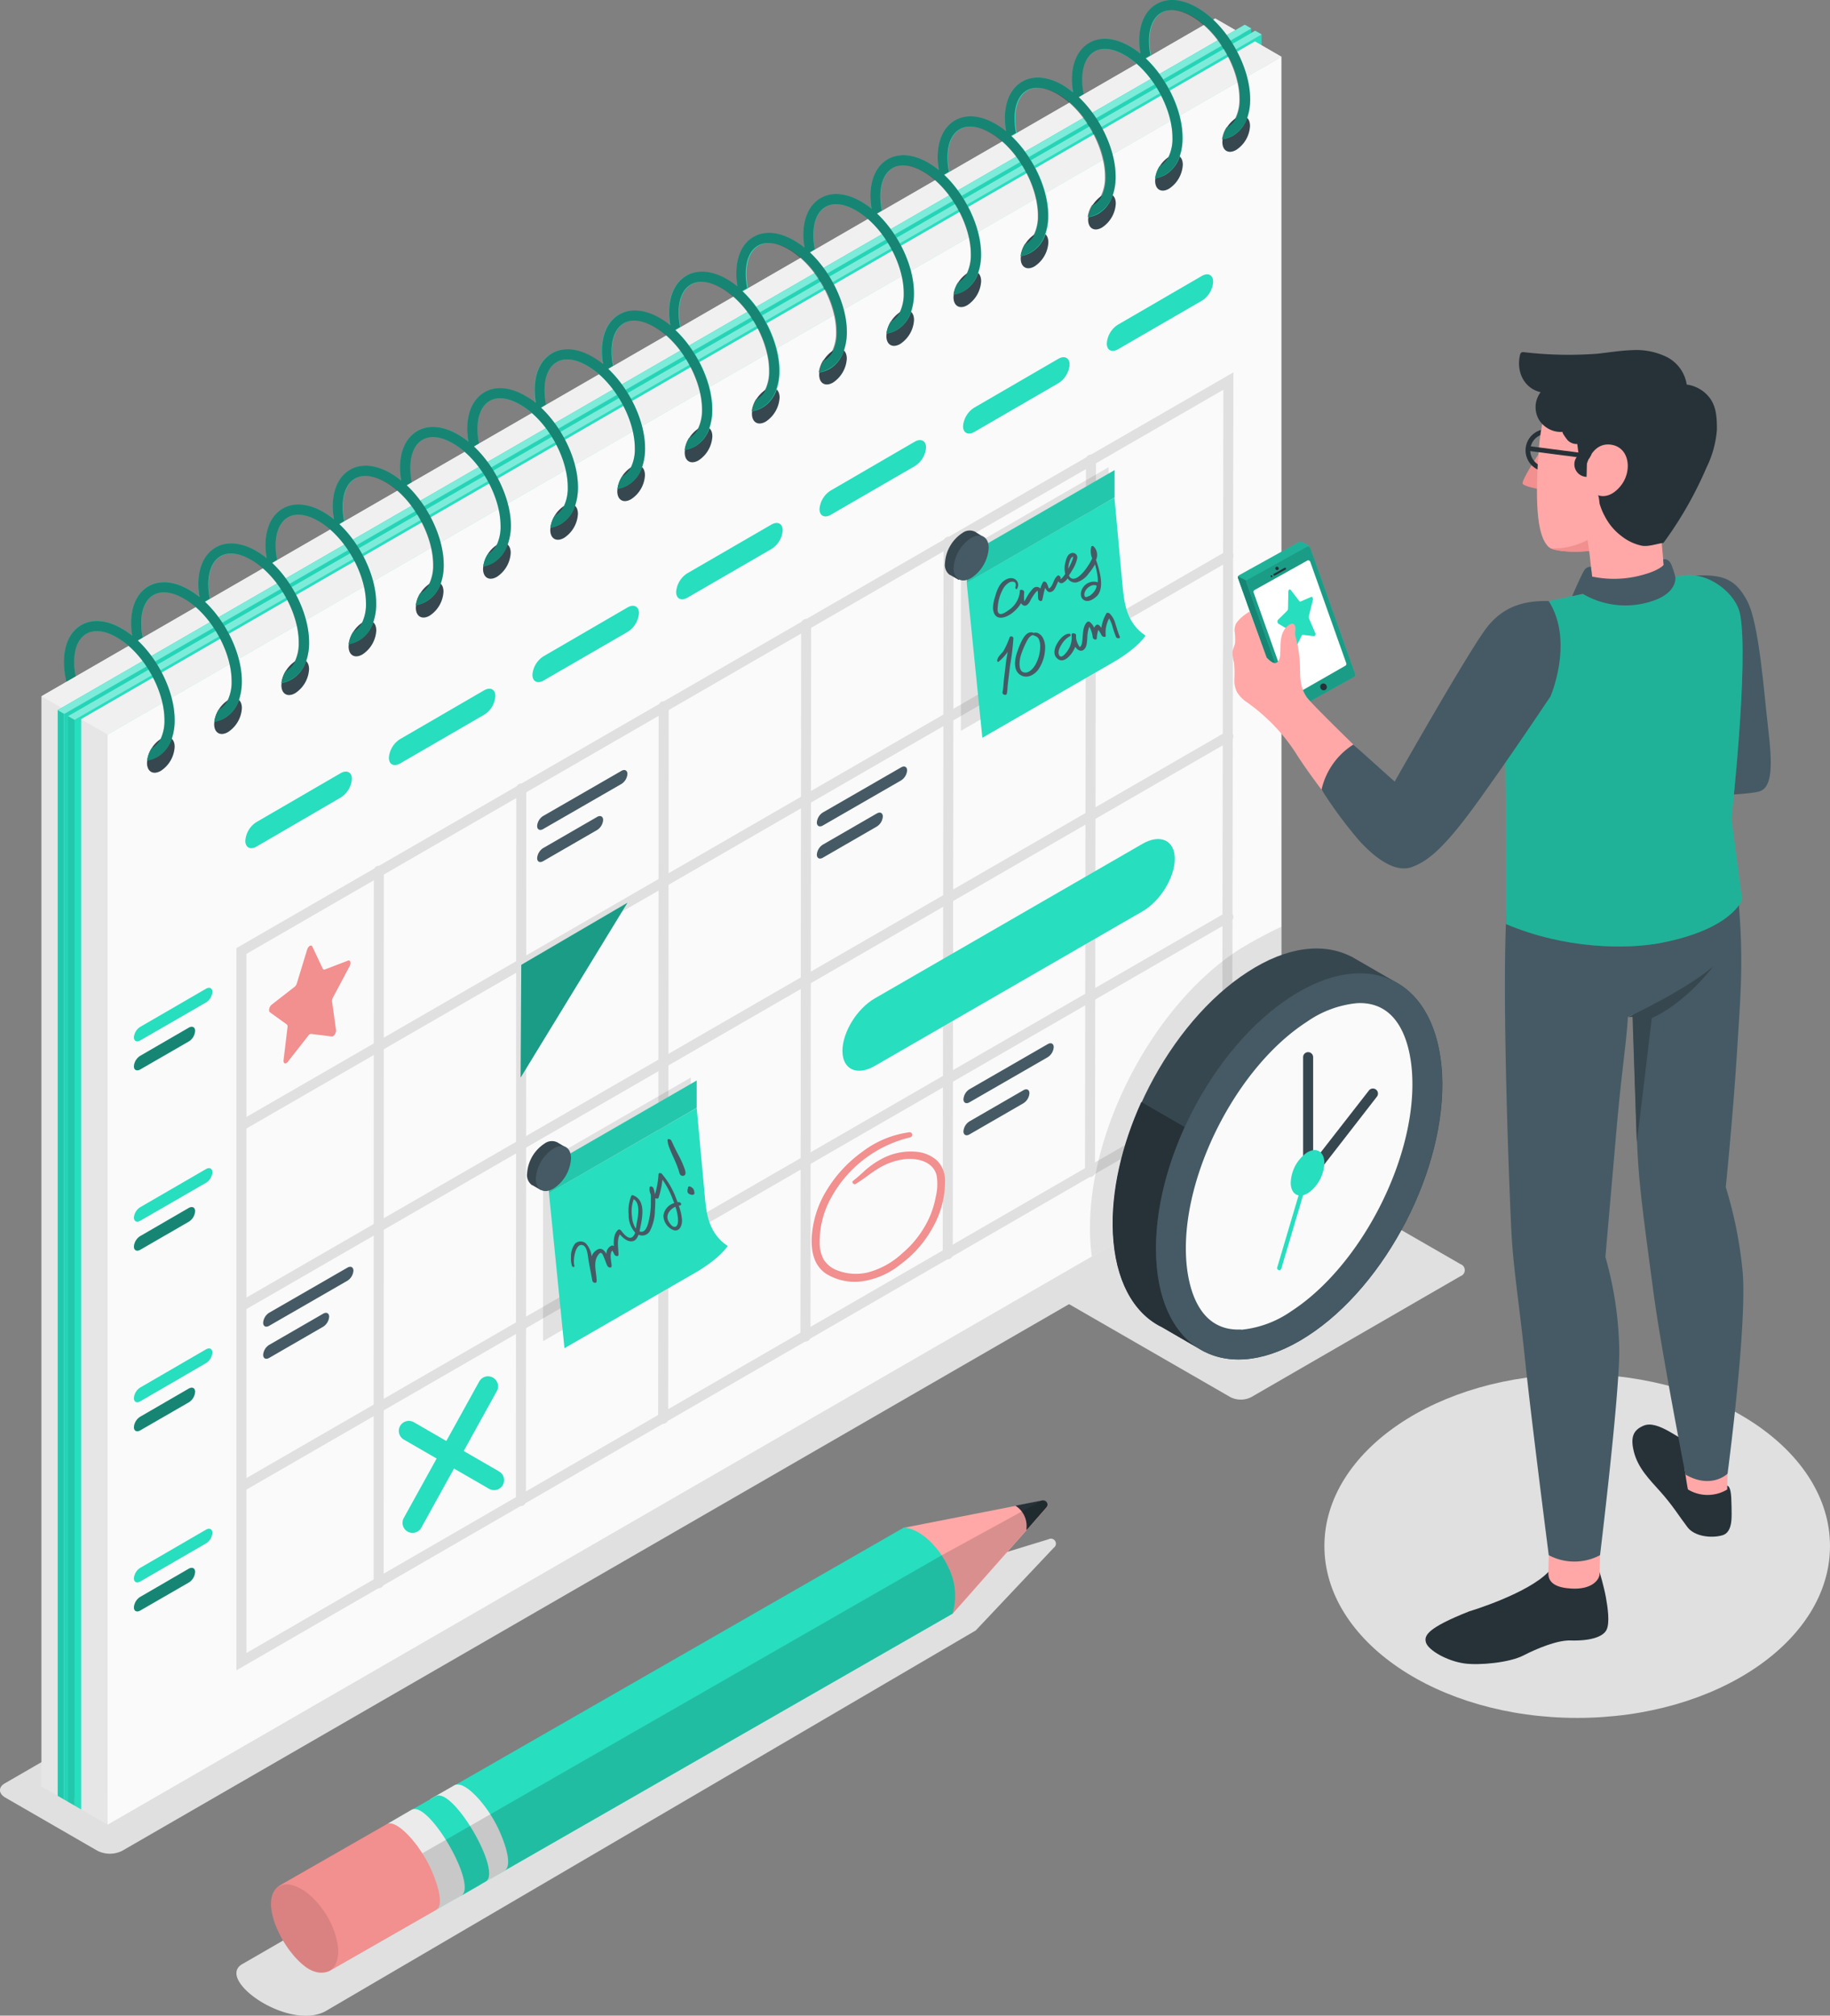 <svg xmlns="http://www.w3.org/2000/svg" viewBox="0 0 365.35 402.4"><rect x="0" y="0" width="365.35" height="402.4" fill="#808080" stroke="none"/><defs><style>.cls-1{fill:#e0e0e0;}.cls-2{fill:#e6e6e6;}.cls-3{fill:#f0f0f0;}.cls-4{fill:#27debf;}.cls-5{opacity:0.1;}.cls-6{opacity:0.05;}.cls-22,.cls-7{fill:#fff;}.cls-10,.cls-16,.cls-7{opacity:0.4;}.cls-8{fill:#fafafa;}.cls-9{fill:#37474f;}.cls-11,.cls-13{fill:none;stroke-linecap:round;}.cls-11{stroke:#e0e0e0;stroke-linejoin:round;stroke-width:2px;}.cls-12{fill:#455a64;}.cls-13{stroke:#27debf;stroke-miterlimit:10;stroke-width:4px;}.cls-14{fill:#f28f8f;}.cls-15{opacity:0.3;}.cls-17{fill:#263238;}.cls-18{fill:#ffa8a7;}.cls-19{fill:#ebebeb;}.cls-20{opacity:0.15;}.cls-21{opacity:0.2;}</style></defs><g id="Layer_2" data-name="Layer 2"><g id="Shadows"><path id="Shadow" class="cls-1" d="M245.64,278.92,212.9,260.05a1.27,1.27,0,0,1,0-2.4l41.79-24.14a4.56,4.56,0,0,1,4.16,0l32.73,18.86a1.27,1.27,0,0,1,0,2.4L249.8,278.92A4.62,4.62,0,0,1,245.64,278.92Z"/><ellipse id="Shadow-2" data-name="Shadow" class="cls-1" cx="314.88" cy="308.65" rx="50.47" ry="34.31"/><path id="Shadow-3" data-name="Shadow" class="cls-1" d="M1,358.83l18.43,10.64a5.49,5.49,0,0,0,5,0L253.63,237.15c1.38-.79,1.38-2.08,0-2.88l-18.57-10.72a5.49,5.49,0,0,0-5,0L1,356C-.34,356.75-.34,358,1,358.83Z"/></g><g id="Schedule"><g id="Schedule-2" data-name="Schedule"><polygon class="cls-2" points="247.91 6.75 13.56 142.06 13.56 326.56 13.59 359.72 11.52 358.52 8.27 356.65 8.27 139.01 242.61 3.69 246.65 6.02 247.91 6.75"/><polygon class="cls-3" points="247.91 6.75 247.91 191.26 21.48 321.98 16.2 325.03 14.89 325.79 13.59 326.53 13.56 326.56 13.56 142.06 247.91 6.75"/><polygon class="cls-3" points="242.62 3.7 247.91 6.75 13.56 142.05 8.27 139 242.62 3.7"/><polygon class="cls-4" points="249.8 5.68 247.91 6.79 13.56 142.08 12.82 142.51 12.82 359.27 11.52 358.52 11.52 141.76 12.29 141.33 246.65 6.02 248.52 4.94 249.8 5.68"/><polygon class="cls-5" points="249.8 5.68 247.91 6.79 13.56 142.08 12.82 142.51 12.82 359.27 11.52 358.52 11.52 141.76 12.29 141.33 246.65 6.02 248.52 4.94 249.8 5.68"/><path class="cls-4" d="M247.91,6.79,13.56,142.08v0l-.74.42V359.27l.77.45,236.21-136V5.68Z"/><path class="cls-6" d="M247.91,6.79,13.56,142.08v0l-.74.42V359.27l.77.45,236.21-136V5.68Z"/><polygon class="cls-4" points="248.51 4.94 249.81 5.69 12.81 142.52 11.52 141.77 248.51 4.94"/><polygon class="cls-7" points="248.51 4.94 249.81 5.69 12.81 142.52 11.52 141.77 248.51 4.94"/><polygon class="cls-4" points="251.87 6.88 249.8 8.07 247.91 9.17 183.35 46.44 14.89 143.7 14.89 360.47 13.59 359.72 13.59 142.96 247.91 7.69 249.8 6.59 250.59 6.13 251.87 6.88"/><polygon class="cls-5" points="251.87 6.88 249.8 8.07 247.91 9.17 183.35 46.44 14.89 143.7 14.89 360.47 13.59 359.72 13.59 142.96 247.91 7.69 249.8 6.59 250.59 6.13 251.87 6.88"/><path class="cls-4" d="M249.8,8.07l-1.89,1.1L183.36,46.44,14.89,143.72V360.47l1.31.76,5.15-3.12L251.87,225V6.88Z"/><polygon class="cls-4" points="250.58 6.14 251.88 6.88 14.89 143.71 13.59 142.97 250.58 6.14"/><polygon class="cls-7" points="250.58 6.14 251.88 6.88 14.89 143.71 13.59 142.97 250.58 6.14"/><polygon class="cls-2" points="255.84 11.34 251.87 13.63 249.8 14.82 247.91 15.91 21.48 146.63 21.48 364.28 16.2 361.23 16.2 143.58 247.91 9.81 249.8 8.71 250.55 8.28 251.87 9.05 255.84 11.34"/><polygon class="cls-3" points="250.54 8.28 255.83 11.33 21.48 146.63 16.19 143.58 250.54 8.28"/><polygon class="cls-8" points="21.48 146.63 21.48 364.28 255.84 228.98 255.83 11.33 21.48 146.63"/><g id="Notebook"><path class="cls-9" d="M45.52,139.77c1.53-.88,2.77-.17,2.77,1.59a6.1,6.1,0,0,1-2.77,4.79c-1.52.88-2.76.17-2.76-1.59A6.11,6.11,0,0,1,45.52,139.77Z"/><path class="cls-4" d="M37.75,117.73c-3-1.74-5.89-2-8.12-.7s-3.45,3.9-3.45,7.38a17,17,0,0,0,.49,3.92l1.84-1.07a14.87,14.87,0,0,1-.28-2.85c0-2.72.86-4.72,2.42-5.62s3.72-.65,6.08.71c5.25,3,9.52,10.42,9.52,16.49a8.41,8.41,0,0,1-.78,3.81,4.25,4.25,0,0,1-1.65,1.8,1.29,1.29,0,0,1-.16.09,6,6,0,0,0-.87,2.4,5.9,5.9,0,0,0,2.05-.72,6.54,6.54,0,0,0,2.87-3.62,11.46,11.46,0,0,0,.58-3.76C48.29,129.28,43.56,121.08,37.75,117.73Z"/><path class="cls-9" d="M58.94,132c1.53-.88,2.76-.17,2.76,1.6a6.08,6.08,0,0,1-2.76,4.78c-1.52.88-2.76.17-2.76-1.59A6.13,6.13,0,0,1,58.94,132Z"/><path class="cls-4" d="M51.17,110c-3-1.73-5.89-2-8.12-.7s-3.45,3.9-3.45,7.38a16.89,16.89,0,0,0,.49,3.92l1.84-1.07a14.82,14.82,0,0,1-.29-2.85c0-2.72.87-4.71,2.43-5.62s3.72-.65,6.08.71c5.25,3,9.52,10.43,9.52,16.49a8.38,8.38,0,0,1-.78,3.81,4.47,4.47,0,0,1-1.65,1.81l-.16.08a6,6,0,0,0-.87,2.4,5.7,5.7,0,0,0,2-.72A6.49,6.49,0,0,0,61.12,132a11.2,11.2,0,0,0,.59-3.76C61.71,121.53,57,113.33,51.17,110Z"/><path class="cls-9" d="M32.11,147.51c1.52-.88,2.76-.17,2.76,1.59a6.11,6.11,0,0,1-2.76,4.79c-1.53.88-2.76.17-2.76-1.6A6.08,6.08,0,0,1,32.11,147.51Z"/><path class="cls-4" d="M24.33,125.47c-3-1.74-5.89-2-8.11-.7s-3.45,3.9-3.45,7.38a17.34,17.34,0,0,0,.48,3.91L15.1,135a14.14,14.14,0,0,1-.29-2.85c0-2.72.86-4.72,2.43-5.62s3.72-.65,6.07.71c5.25,3,9.52,10.42,9.52,16.49a8.55,8.55,0,0,1-.77,3.81,4.38,4.38,0,0,1-1.65,1.8l-.17.09a6,6,0,0,0-.87,2.4,6,6,0,0,0,2.06-.72,6.55,6.55,0,0,0,2.86-3.62,11.21,11.21,0,0,0,.58-3.76C34.87,137,30.15,128.82,24.33,125.47Z"/><path class="cls-9" d="M72.36,124.27c1.53-.88,2.76-.16,2.76,1.6a6.08,6.08,0,0,1-2.76,4.78c-1.52.89-2.76.17-2.76-1.59A6.15,6.15,0,0,1,72.36,124.27Z"/><path class="cls-4" d="M64.59,102.23c-3-1.73-5.89-2-8.12-.7S53,105.44,53,108.91a16.83,16.83,0,0,0,.49,3.92l1.84-1.07a14.74,14.74,0,0,1-.29-2.85c0-2.72.87-4.71,2.43-5.62s3.72-.65,6.08.71c5.25,3,9.52,10.43,9.52,16.5a8.37,8.37,0,0,1-.78,3.8,4.34,4.34,0,0,1-1.65,1.81l-.16.09a5.63,5.63,0,0,0-.87,2.4,6.19,6.19,0,0,0,2.05-.72,6.54,6.54,0,0,0,2.86-3.63,11.14,11.14,0,0,0,.59-3.75C75.13,113.78,70.4,105.59,64.59,102.23Z"/><path class="cls-9" d="M85.78,116.53c1.53-.89,2.76-.17,2.76,1.59a6.1,6.1,0,0,1-2.76,4.79c-1.52.88-2.76.16-2.76-1.6A6.11,6.11,0,0,1,85.78,116.53Z"/><path class="cls-4" d="M78,94.48c-3-1.73-5.89-2-8.12-.7s-3.45,3.91-3.45,7.38a16.83,16.83,0,0,0,.49,3.92L68.77,104a14.74,14.74,0,0,1-.29-2.85c0-2.72.87-4.71,2.43-5.61s3.72-.66,6.08.7c5.25,3,9.52,10.43,9.52,16.5a8.44,8.44,0,0,1-.78,3.81,4.37,4.37,0,0,1-1.65,1.8l-.16.09a5.73,5.73,0,0,0-.87,2.4,6.19,6.19,0,0,0,2-.72A6.54,6.54,0,0,0,88,116.5a11.14,11.14,0,0,0,.59-3.75C88.55,106,83.82,97.84,78,94.48Z"/><path class="cls-9" d="M99.2,108.78c1.53-.88,2.76-.17,2.76,1.59a6.1,6.1,0,0,1-2.76,4.79c-1.52.88-2.76.17-2.76-1.6A6.11,6.11,0,0,1,99.2,108.78Z"/><path class="cls-4" d="M91.43,86.74c-3-1.74-5.9-2-8.12-.7s-3.45,3.9-3.45,7.38a16.81,16.81,0,0,0,.49,3.91l1.84-1.06a14.9,14.9,0,0,1-.29-2.85c0-2.72.87-4.72,2.43-5.62s3.72-.66,6.07.71c5.26,3,9.53,10.42,9.53,16.49a8.41,8.41,0,0,1-.78,3.81,4.37,4.37,0,0,1-1.65,1.8l-.16.09a5.73,5.73,0,0,0-.87,2.4,6.19,6.19,0,0,0,2-.72,6.51,6.51,0,0,0,2.86-3.63A11.14,11.14,0,0,0,102,105C102,98.29,97.24,90.09,91.43,86.74Z"/><path class="cls-9" d="M112.62,101c1.53-.88,2.76-.17,2.76,1.59a6.09,6.09,0,0,1-2.76,4.79c-1.52.88-2.76.17-2.76-1.59A6.11,6.11,0,0,1,112.62,101Z"/><path class="cls-4" d="M104.84,79c-3-1.74-5.89-2-8.11-.7s-3.45,3.9-3.45,7.38a17.49,17.49,0,0,0,.48,3.92l1.85-1.07a14.9,14.9,0,0,1-.29-2.85c0-2.72.87-4.72,2.43-5.62s3.72-.65,6.07.71c5.26,3,9.53,10.42,9.53,16.49a8.41,8.41,0,0,1-.78,3.81,4.37,4.37,0,0,1-1.65,1.8l-.16.09a5.89,5.89,0,0,0-.88,2.4,6,6,0,0,0,2.06-.72A6.52,6.52,0,0,0,114.8,101a11.2,11.2,0,0,0,.59-3.76C115.39,90.54,110.66,82.34,104.84,79Z"/><path class="cls-9" d="M126,93.28c1.53-.88,2.76-.17,2.76,1.6A6.08,6.08,0,0,1,126,99.66c-1.53.88-2.76.17-2.76-1.59A6.1,6.1,0,0,1,126,93.28Z"/><path class="cls-4" d="M118.26,71.24c-3-1.73-5.89-2-8.11-.7s-3.45,3.9-3.45,7.38a17.49,17.49,0,0,0,.48,3.92L109,80.77a14.9,14.9,0,0,1-.29-2.85c0-2.72.87-4.71,2.43-5.62s3.72-.65,6.07.71c5.25,3,9.53,10.43,9.53,16.49a8.38,8.38,0,0,1-.78,3.81,4.37,4.37,0,0,1-1.65,1.8.7.7,0,0,1-.17.09,6,6,0,0,0-.87,2.4,5.75,5.75,0,0,0,2.06-.72,6.52,6.52,0,0,0,2.86-3.62,11.2,11.2,0,0,0,.59-3.76C128.81,82.79,124.08,74.59,118.26,71.24Z"/><path class="cls-9" d="M139.46,85.53c1.52-.88,2.76-.17,2.76,1.6a6.11,6.11,0,0,1-2.76,4.78c-1.53.88-2.76.17-2.76-1.59A6.12,6.12,0,0,1,139.46,85.53Z"/><path class="cls-4" d="M131.68,63.49c-3-1.73-5.89-2-8.11-.7s-3.45,3.91-3.45,7.38a17.36,17.36,0,0,0,.48,3.92L122.45,73a14.74,14.74,0,0,1-.29-2.85c0-2.72.86-4.71,2.43-5.62s3.72-.65,6.07.71c5.25,3,9.53,10.43,9.53,16.5a8.53,8.53,0,0,1-.78,3.8,4.41,4.41,0,0,1-1.65,1.81l-.17.09a5.91,5.91,0,0,0-.87,2.4,6.16,6.16,0,0,0,2.06-.72,6.54,6.54,0,0,0,2.86-3.63,11.14,11.14,0,0,0,.59-3.75C142.23,75,137.5,66.85,131.68,63.49Z"/><path class="cls-9" d="M152.88,77.78c1.52-.88,2.76-.16,2.76,1.6a6.15,6.15,0,0,1-2.76,4.79c-1.53.88-2.76.16-2.76-1.6A6.12,6.12,0,0,1,152.88,77.78Z"/><path class="cls-4" d="M145.1,55.74c-3-1.73-5.89-2-8.11-.7s-3.45,3.91-3.45,7.38a17.36,17.36,0,0,0,.48,3.92l1.85-1.07a14.74,14.74,0,0,1-.29-2.85c0-2.72.86-4.71,2.43-5.61s3.72-.66,6.07.7c5.25,3,9.53,10.43,9.53,16.5a8.44,8.44,0,0,1-.78,3.81,4.37,4.37,0,0,1-1.65,1.8l-.17.09a6,6,0,0,0-.87,2.4,6.16,6.16,0,0,0,2.06-.72,6.54,6.54,0,0,0,2.86-3.63,11.39,11.39,0,0,0,.59-3.75C155.65,67.29,150.92,59.1,145.1,55.74Z"/><path class="cls-9" d="M166.3,70c1.52-.89,2.76-.17,2.76,1.59a6.13,6.13,0,0,1-2.76,4.79c-1.53.88-2.76.16-2.76-1.6A6.08,6.08,0,0,1,166.3,70Z"/><path class="cls-4" d="M158.52,48c-3-1.74-5.89-2-8.11-.7S147,51.2,147,54.68a17.34,17.34,0,0,0,.48,3.91l1.85-1.06a14.9,14.9,0,0,1-.29-2.85c0-2.73.86-4.72,2.43-5.62s3.72-.66,6.07.7c5.25,3,9.52,10.43,9.52,16.5a8.42,8.42,0,0,1-.77,3.81,4.37,4.37,0,0,1-1.65,1.8l-.17.09a6,6,0,0,0-.87,2.4,6.16,6.16,0,0,0,2.06-.72A6.51,6.51,0,0,0,168.48,70a11.39,11.39,0,0,0,.59-3.75C169.07,59.55,164.34,51.35,158.52,48Z"/><path class="cls-9" d="M179.72,62.29c1.52-.88,2.76-.17,2.76,1.59a6.11,6.11,0,0,1-2.76,4.79c-1.53.88-2.76.17-2.76-1.59A6.09,6.09,0,0,1,179.72,62.29Z"/><path class="cls-4" d="M171.94,40.25c-3-1.74-5.89-2-8.11-.7s-3.45,3.9-3.45,7.38a17.49,17.49,0,0,0,.48,3.92l1.85-1.07a14.14,14.14,0,0,1-.29-2.85c0-2.72.86-4.72,2.43-5.62s3.72-.65,6.07.71c5.25,3,9.52,10.42,9.52,16.49a8.55,8.55,0,0,1-.77,3.81,4.38,4.38,0,0,1-1.65,1.8l-.17.09a6,6,0,0,0-.87,2.4,6,6,0,0,0,2.06-.72,6.55,6.55,0,0,0,2.86-3.62,11.21,11.21,0,0,0,.58-3.76C182.48,51.8,177.76,43.6,171.94,40.25Z"/><path class="cls-9" d="M193.12,54.54c1.53-.88,2.76-.16,2.76,1.6a6.12,6.12,0,0,1-2.76,4.79c-1.52.88-2.76.16-2.76-1.6A6.15,6.15,0,0,1,193.12,54.54Z"/><path class="cls-4" d="M185.35,32.5c-3-1.73-5.89-2-8.12-.7s-3.45,3.91-3.45,7.38a16.83,16.83,0,0,0,.49,3.92L176.11,42a14.74,14.74,0,0,1-.29-2.85c0-2.72.87-4.71,2.43-5.62s3.72-.65,6.08.71c5.25,3,9.52,10.43,9.52,16.5a8.44,8.44,0,0,1-.78,3.81,4.37,4.37,0,0,1-1.65,1.8l-.16.09a5.77,5.77,0,0,0-.87,2.4,6.19,6.19,0,0,0,2.05-.72,6.54,6.54,0,0,0,2.86-3.63,11.14,11.14,0,0,0,.59-3.75C195.89,44.05,191.16,35.86,185.35,32.5Z"/><path class="cls-9" d="M206.54,46.8c1.53-.89,2.76-.17,2.76,1.59a6.1,6.1,0,0,1-2.76,4.79c-1.52.88-2.76.16-2.76-1.6A6.11,6.11,0,0,1,206.54,46.8Z"/><path class="cls-4" d="M198.77,24.76c-3-1.74-5.89-2-8.12-.71S187.2,28,187.2,31.43a16.83,16.83,0,0,0,.49,3.92l1.84-1.07a14.74,14.74,0,0,1-.29-2.85c0-2.72.87-4.71,2.43-5.61s3.72-.66,6.08.7c5.25,3,9.52,10.43,9.52,16.5a8.44,8.44,0,0,1-.78,3.81,4.31,4.31,0,0,1-1.65,1.8l-.16.09a5.73,5.73,0,0,0-.87,2.4,6.19,6.19,0,0,0,2.05-.72,6.5,6.5,0,0,0,2.86-3.63,11.14,11.14,0,0,0,.59-3.75C209.31,36.3,204.58,28.11,198.77,24.76Z"/><path class="cls-9" d="M220,39.05c1.53-.88,2.76-.17,2.76,1.59A6.09,6.09,0,0,1,220,45.43c-1.52.88-2.76.17-2.76-1.6A6.11,6.11,0,0,1,220,39.05Z"/><path class="cls-4" d="M212.19,17c-3-1.74-5.89-2-8.12-.7s-3.45,3.9-3.45,7.38a16.81,16.81,0,0,0,.49,3.91L203,26.54a14.9,14.9,0,0,1-.29-2.85c0-2.72.87-4.72,2.43-5.62s3.72-.65,6.08.71c5.25,3,9.52,10.42,9.52,16.49a8.41,8.41,0,0,1-.78,3.81,4.37,4.37,0,0,1-1.65,1.8l-.16.09a5.73,5.73,0,0,0-.87,2.4,6,6,0,0,0,2.05-.72A6.51,6.51,0,0,0,222.14,39a11.14,11.14,0,0,0,.59-3.75C222.73,28.56,218,20.36,212.19,17Z"/><path class="cls-9" d="M233.38,31.3c1.53-.88,2.76-.17,2.76,1.59a6.09,6.09,0,0,1-2.76,4.79c-1.52.88-2.76.17-2.76-1.59A6.11,6.11,0,0,1,233.38,31.3Z"/><path class="cls-4" d="M225.6,9.26c-3-1.74-5.89-2-8.11-.7S214,12.46,214,15.94a17.49,17.49,0,0,0,.48,3.92l1.85-1.07a14.9,14.9,0,0,1-.29-2.85c0-2.72.87-4.72,2.43-5.62s3.72-.65,6.07.71c5.26,3,9.53,10.42,9.53,16.49a8.41,8.41,0,0,1-.78,3.81,4.37,4.37,0,0,1-1.65,1.8l-.16.09a5.89,5.89,0,0,0-.88,2.4,6,6,0,0,0,2.06-.72,6.52,6.52,0,0,0,2.86-3.62,11.2,11.2,0,0,0,.59-3.76C236.15,20.81,231.42,12.61,225.6,9.26Z"/><path class="cls-9" d="M246.8,23.55c1.53-.88,2.76-.17,2.76,1.6a6.08,6.08,0,0,1-2.76,4.78c-1.53.88-2.76.17-2.76-1.59A6.1,6.1,0,0,1,246.8,23.55Z"/><path class="cls-4" d="M239,1.51c-3-1.73-5.89-2-8.11-.7s-3.45,3.9-3.45,7.38a17.36,17.36,0,0,0,.48,3.92L229.79,11a14.82,14.82,0,0,1-.29-2.85c0-2.72.87-4.71,2.43-5.62s3.72-.65,6.07.71c5.25,3,9.53,10.43,9.53,16.49a8.55,8.55,0,0,1-.78,3.81,4.4,4.4,0,0,1-1.65,1.81l-.16.08a5.89,5.89,0,0,0-.88,2.4,6,6,0,0,0,2.06-.72A6.49,6.49,0,0,0,249,23.53a11.2,11.2,0,0,0,.59-3.76C249.57,13.06,244.84,4.86,239,1.51Z"/><path class="cls-10" d="M239,1.51c-3-1.73-5.89-2-8.11-.7s-3.45,3.9-3.45,7.38a16.73,16.73,0,0,0,.23,2.51,15.88,15.88,0,0,0-2.09-1.44c-3-1.74-5.89-2-8.11-.7S214,12.46,214,15.94a16.73,16.73,0,0,0,.23,2.51A16.48,16.48,0,0,0,212.19,17c-3-1.74-5.89-2-8.12-.7s-3.45,3.9-3.45,7.38a16.85,16.85,0,0,0,.23,2.51,15.5,15.5,0,0,0-2.08-1.44c-3-1.74-5.89-2-8.12-.71S187.2,28,187.2,31.43a16.86,16.86,0,0,0,.23,2.52,16.57,16.57,0,0,0-2.08-1.45c-3-1.73-5.89-2-8.12-.7s-3.45,3.91-3.45,7.38a16.72,16.72,0,0,0,.23,2.5,16.29,16.29,0,0,0-2.07-1.43c-3-1.74-5.89-2-8.11-.7s-3.45,3.9-3.45,7.38a15.62,15.62,0,0,0,.23,2.51A15.58,15.58,0,0,0,158.52,48c-3-1.74-5.89-2-8.11-.7S147,51.2,147,54.68a15.62,15.62,0,0,0,.23,2.51,16.66,16.66,0,0,0-2.09-1.45c-3-1.73-5.89-2-8.11-.7s-3.45,3.91-3.45,7.38a15.74,15.74,0,0,0,.23,2.52,15.67,15.67,0,0,0-2.09-1.45c-3-1.73-5.89-2-8.11-.7s-3.45,3.91-3.45,7.38a15.52,15.52,0,0,0,.23,2.51,16.57,16.57,0,0,0-2.09-1.44c-3-1.73-5.89-2-8.11-.7s-3.45,3.9-3.45,7.38a16.73,16.73,0,0,0,.23,2.51A15.88,15.88,0,0,0,104.84,79c-3-1.74-5.89-2-8.11-.7s-3.45,3.9-3.45,7.38a16.73,16.73,0,0,0,.23,2.51,15.5,15.5,0,0,0-2.08-1.44c-3-1.74-5.9-2-8.12-.7s-3.45,3.9-3.45,7.38a16.85,16.85,0,0,0,.23,2.51A16.57,16.57,0,0,0,78,94.48c-3-1.73-5.89-2-8.12-.7s-3.45,3.91-3.45,7.38a16.86,16.86,0,0,0,.23,2.52,15.58,15.58,0,0,0-2.08-1.45c-3-1.73-5.89-2-8.12-.7S53,105.44,53,108.91a16.73,16.73,0,0,0,.23,2.51A16.48,16.48,0,0,0,51.17,110c-3-1.73-5.89-2-8.12-.7s-3.45,3.9-3.45,7.38a16.73,16.73,0,0,0,.23,2.51,16.48,16.48,0,0,0-2.08-1.44c-3-1.74-5.89-2-8.12-.7s-3.45,3.9-3.45,7.38a16.28,16.28,0,0,0,.21,2.48,15.43,15.43,0,0,0-2.06-1.42c-3-1.74-5.89-2-8.11-.7s-3.45,3.9-3.45,7.38a17.34,17.34,0,0,0,.48,3.91L15.1,135a14.14,14.14,0,0,1-.29-2.85c0-2.72.86-4.72,2.43-5.62s3.72-.65,6.07.71c5.25,3,9.52,10.42,9.52,16.49a8.55,8.55,0,0,1-.77,3.81,4.38,4.38,0,0,1-1.65,1.8l-.17.09a6,6,0,0,0-.87,2.4,6,6,0,0,0,2.06-.72,6.55,6.55,0,0,0,2.86-3.62,11.21,11.21,0,0,0,.58-3.76c0-5.44-3.1-11.86-7.38-15.88l1-.59a14.9,14.9,0,0,1-.29-2.85c0-2.72.87-4.72,2.43-5.62s3.72-.65,6.08.71c5.25,3,9.52,10.42,9.52,16.49a8.41,8.41,0,0,1-.78,3.81,4.25,4.25,0,0,1-1.65,1.8,1.29,1.29,0,0,1-.16.09,6,6,0,0,0-.87,2.4,5.9,5.9,0,0,0,2.05-.72,6.54,6.54,0,0,0,2.87-3.62,11.46,11.46,0,0,0,.58-3.76c0-5.44-3.11-11.86-7.39-15.88l1-.6a14.82,14.82,0,0,1-.29-2.85c0-2.72.87-4.71,2.43-5.62s3.72-.65,6.08.71c5.25,3,9.52,10.43,9.52,16.49a8.38,8.38,0,0,1-.78,3.81,4.47,4.47,0,0,1-1.65,1.81l-.16.08a6,6,0,0,0-.87,2.4,5.77,5.77,0,0,0,2-.72A6.49,6.49,0,0,0,61.12,132a11.2,11.2,0,0,0,.59-3.76c0-5.44-3.11-11.86-7.39-15.88l1-.6a14.74,14.74,0,0,1-.29-2.85c0-2.72.87-4.71,2.43-5.62s3.72-.65,6.08.71c5.25,3,9.52,10.43,9.52,16.5a8.37,8.37,0,0,1-.78,3.8,4.34,4.34,0,0,1-1.65,1.81l-.16.09a5.63,5.63,0,0,0-.87,2.4,6.19,6.19,0,0,0,2.05-.72,6.54,6.54,0,0,0,2.86-3.63,11.14,11.14,0,0,0,.59-3.75c0-5.45-3.11-11.87-7.39-15.89l1-.6a14.74,14.74,0,0,1-.29-2.85c0-2.72.87-4.71,2.43-5.61s3.72-.66,6.08.7c5.25,3,9.52,10.43,9.52,16.5a8.44,8.44,0,0,1-.78,3.81,4.37,4.37,0,0,1-1.65,1.8l-.16.09a5.73,5.73,0,0,0-.87,2.4,6.19,6.19,0,0,0,2-.72A6.54,6.54,0,0,0,88,116.5a11.14,11.14,0,0,0,.59-3.75c0-5.45-3.11-11.87-7.39-15.89l1-.59a14.9,14.9,0,0,1-.29-2.85c0-2.72.87-4.72,2.43-5.62s3.72-.66,6.07.71c5.26,3,9.53,10.42,9.53,16.49a8.41,8.41,0,0,1-.78,3.81,4.37,4.37,0,0,1-1.65,1.8l-.16.09a5.73,5.73,0,0,0-.87,2.4,6.19,6.19,0,0,0,2-.72,6.51,6.51,0,0,0,2.86-3.63A11.14,11.14,0,0,0,102,105c0-5.45-3.11-11.87-7.39-15.89l1-.59a14.9,14.9,0,0,1-.29-2.85c0-2.72.87-4.72,2.43-5.62s3.72-.65,6.07.71c5.26,3,9.53,10.42,9.53,16.49a8.41,8.41,0,0,1-.78,3.81,4.37,4.37,0,0,1-1.65,1.8l-.16.09a5.89,5.89,0,0,0-.88,2.4,6,6,0,0,0,2.06-.72A6.52,6.52,0,0,0,114.8,101a11.2,11.2,0,0,0,.59-3.76c0-5.44-3.11-11.86-7.39-15.88l1-.6a14.9,14.9,0,0,1-.29-2.85c0-2.72.87-4.71,2.43-5.62s3.72-.65,6.07.71c5.25,3,9.53,10.43,9.53,16.49a8.38,8.38,0,0,1-.78,3.81,4.37,4.37,0,0,1-1.65,1.8l-.16.09a5.89,5.89,0,0,0-.88,2.4,5.75,5.75,0,0,0,2.06-.72,6.52,6.52,0,0,0,2.86-3.62,11.2,11.2,0,0,0,.59-3.76c0-5.44-3.11-11.86-7.39-15.88l1-.6a14.74,14.74,0,0,1-.29-2.85c0-2.72.86-4.71,2.43-5.62s3.72-.65,6.07.71c5.25,3,9.53,10.43,9.53,16.5a8.53,8.53,0,0,1-.78,3.8,4.41,4.41,0,0,1-1.65,1.81l-.17.08a6,6,0,0,0-.87,2.41,6.16,6.16,0,0,0,2.06-.72,6.54,6.54,0,0,0,2.86-3.63,11.14,11.14,0,0,0,.59-3.75c0-5.45-3.11-11.87-7.39-15.89l1-.6a14.74,14.74,0,0,1-.29-2.85c0-2.72.86-4.71,2.43-5.61s3.72-.66,6.07.7c5.25,3,9.53,10.43,9.53,16.5a8.44,8.44,0,0,1-.78,3.81,4.37,4.37,0,0,1-1.65,1.8l-.17.09a6,6,0,0,0-.87,2.4,6.16,6.16,0,0,0,2.06-.72,6.54,6.54,0,0,0,2.86-3.63,11.14,11.14,0,0,0,.59-3.75c0-5.45-3.11-11.87-7.39-15.89l1-.59a14.9,14.9,0,0,1-.29-2.85c0-2.73.86-4.72,2.43-5.62s3.72-.66,6.07.7c5.25,3,9.52,10.43,9.52,16.5a8.42,8.42,0,0,1-.77,3.81,4.37,4.37,0,0,1-1.65,1.8l-.17.09a6,6,0,0,0-.87,2.4,6.16,6.16,0,0,0,2.06-.72A6.51,6.51,0,0,0,168.48,70a11.39,11.39,0,0,0,.59-3.75c0-5.45-3.12-11.87-7.39-15.89l1-.59a14.14,14.14,0,0,1-.29-2.85c0-2.72.86-4.72,2.43-5.62s3.72-.65,6.07.71c5.25,3,9.52,10.42,9.52,16.49a8.55,8.55,0,0,1-.77,3.81,4.38,4.38,0,0,1-1.65,1.8l-.17.09a6,6,0,0,0-.87,2.4,6,6,0,0,0,2.06-.72,6.55,6.55,0,0,0,2.86-3.62,11.21,11.21,0,0,0,.58-3.76c0-5.45-3.11-11.87-7.39-15.89l1-.59a14.74,14.74,0,0,1-.29-2.85c0-2.72.87-4.71,2.43-5.62s3.72-.65,6.08.71c5.25,3,9.52,10.43,9.52,16.5a8.44,8.44,0,0,1-.78,3.81,4.37,4.37,0,0,1-1.65,1.8l-.16.09a5.77,5.77,0,0,0-.87,2.4,6.19,6.19,0,0,0,2.05-.72,6.54,6.54,0,0,0,2.86-3.63,11.14,11.14,0,0,0,.59-3.75c0-5.45-3.11-11.87-7.39-15.89l1-.6a14.74,14.74,0,0,1-.29-2.85c0-2.72.87-4.71,2.43-5.61s3.72-.66,6.08.7c5.25,3,9.52,10.43,9.52,16.5a8.44,8.44,0,0,1-.78,3.81,4.31,4.31,0,0,1-1.65,1.8l-.16.09a5.73,5.73,0,0,0-.87,2.4,6.19,6.19,0,0,0,2.05-.72,6.5,6.5,0,0,0,2.86-3.63,11.14,11.14,0,0,0,.59-3.75c0-5.45-3.11-11.87-7.39-15.89l1-.59a14.9,14.9,0,0,1-.29-2.85c0-2.72.87-4.72,2.43-5.62s3.72-.65,6.08.71c5.25,3,9.52,10.42,9.52,16.49a8.41,8.41,0,0,1-.78,3.81,4.37,4.37,0,0,1-1.65,1.8l-.16.09a5.73,5.73,0,0,0-.87,2.4,6,6,0,0,0,2.05-.72A6.51,6.51,0,0,0,222.14,39a11.14,11.14,0,0,0,.59-3.75c0-5.45-3.11-11.87-7.39-15.89l1-.59a14.9,14.9,0,0,1-.29-2.85c0-2.72.87-4.72,2.43-5.62s3.72-.65,6.07.71c5.26,3,9.53,10.42,9.53,16.49a8.41,8.41,0,0,1-.78,3.81,4.37,4.37,0,0,1-1.65,1.8l-.16.09a5.73,5.73,0,0,0-.87,2.4,6,6,0,0,0,2-.72,6.52,6.52,0,0,0,2.86-3.62,11.2,11.2,0,0,0,.59-3.76c0-5.44-3.11-11.86-7.39-15.88l1-.6a14.82,14.82,0,0,1-.29-2.85c0-2.72.87-4.71,2.43-5.62s3.72-.65,6.07.71c5.25,3,9.53,10.43,9.53,16.49a8.55,8.55,0,0,1-.78,3.81,4.4,4.4,0,0,1-1.65,1.81l-.16.08a5.89,5.89,0,0,0-.88,2.4,6,6,0,0,0,2.06-.72A6.49,6.49,0,0,0,249,23.53a11.2,11.2,0,0,0,.59-3.76C249.57,13.06,244.84,4.86,239,1.51Z"/></g><path class="cls-4" d="M51.23,164.1,68,154.36c1.24-.71,2.25-.2,2.26,1.14A4.82,4.82,0,0,1,68,159.23L51.23,169c-1.24.72-2.25.21-2.25-1.13A4.79,4.79,0,0,1,51.23,164.1Z"/><path class="cls-4" d="M79.88,147.55l16.76-9.73c1.25-.72,2.26-.21,2.26,1.14a4.75,4.75,0,0,1-2.23,3.72l-16.78,9.73c-1.25.71-2.25.21-2.25-1.13A4.82,4.82,0,0,1,79.88,147.55Z"/><path class="cls-4" d="M108.54,131l16.76-9.74c1.24-.71,2.26-.2,2.26,1.14a4.79,4.79,0,0,1-2.23,3.73l-16.79,9.72c-1.24.72-2.24.21-2.24-1.13A4.79,4.79,0,0,1,108.54,131Z"/><path class="cls-4" d="M137.2,114.46,154,104.73c1.24-.72,2.25-.21,2.26,1.13a4.75,4.75,0,0,1-2.23,3.73l-16.79,9.73c-1.24.71-2.25.21-2.25-1.13A4.83,4.83,0,0,1,137.2,114.46Z"/><path class="cls-4" d="M165.86,97.92l16.76-9.74c1.24-.71,2.25-.2,2.26,1.14a4.77,4.77,0,0,1-2.24,3.73l-16.78,9.72c-1.24.72-2.25.21-2.25-1.13A4.8,4.8,0,0,1,165.86,97.92Z"/><path class="cls-4" d="M194.52,81.37l16.76-9.73c1.24-.72,2.25-.21,2.26,1.13a4.79,4.79,0,0,1-2.24,3.73l-16.78,9.73c-1.24.71-2.25.2-2.25-1.13A4.83,4.83,0,0,1,194.52,81.37Z"/><path class="cls-4" d="M223.17,64.83l16.77-9.74c1.24-.71,2.25-.21,2.26,1.14A4.82,4.82,0,0,1,240,60l-16.78,9.72c-1.25.72-2.25.21-2.25-1.13A4.79,4.79,0,0,1,223.17,64.83Z"/><path class="cls-1" d="M244.24,77.83,244,217.38,49.2,330V190.43l195-112.6m2-3.47L47.2,189.28V333.46L246,218.54l.24-144.18Z"/><line class="cls-11" x1="75.6" y1="316.08" x2="75.63" y2="173.82"/><line class="cls-11" x1="104.07" y1="157.41" x2="104" y2="299.66"/><line class="cls-11" x1="132.5" y1="140.99" x2="132.4" y2="283.24"/><line class="cls-11" x1="160.94" y1="124.57" x2="160.81" y2="266.83"/><line class="cls-11" x1="189.38" y1="108.15" x2="189.21" y2="250.41"/><line class="cls-11" x1="217.81" y1="91.74" x2="217.61" y2="233.99"/><line class="cls-11" x1="48.37" y1="224.62" x2="245.23" y2="110.96"/><line class="cls-11" x1="48.37" y1="260.67" x2="245.23" y2="147"/><line class="cls-11" x1="48.37" y1="296.71" x2="245.23" y2="183.05"/><g id="Note"><g id="Note-2" data-name="Note"><polygon class="cls-5" points="191.84 110.29 191.84 145.9 221.33 128.87 221.33 93.27 191.84 110.29"/><path class="cls-4" d="M228.7,126.89s-1.43,2.43-6.58,5.4l-26,15L193,116.35l29.49-17,1.65,17.91C224.43,120.15,224.86,124.4,228.7,126.89Z"/><polygon class="cls-4" points="222.52 99.32 193.03 116.35 193.02 110.88 222.52 93.85 222.52 99.32"/><polygon class="cls-5" points="222.52 99.32 193.03 116.35 193.02 110.88 222.52 93.85 222.52 99.32"/></g><path class="cls-12" d="M219.59,114.5a20.15,20.15,0,0,0-.68-2.45l-.1-.27a2.38,2.38,0,0,0-.43-2.65c-.11-.11-.42-.23-.5,0a3.63,3.63,0,0,0,.17,2.33,8.54,8.54,0,0,1-.86,1.54,10.89,10.89,0,0,1-1,1.32c-.46.49-1.16,1.2-1.88,1.22a.88.88,0,0,1-.89-.69c.22-.31.43-.64.63-1a7,7,0,0,0,1-2.36.9.9,0,0,0-1.13-1.07c-.82.19-1.09,1.26-1.25,2a4.6,4.6,0,0,0,0,2.15,5,5,0,0,1-.62.81,1.72,1.72,0,0,1-.31.24c0-.1,0-.23,0-.27,0-.24-.36-.61-.61-.41-.65.51-.77,1.33-1.17,2a1.78,1.78,0,0,1-.35.42c-.17.16-.2.17-.27,0a5.36,5.36,0,0,0-.4-1c-.13-.2-.53-.4-.7-.13a4.69,4.69,0,0,0-.53,1.27,1,1,0,0,0-1.48,0,8.37,8.37,0,0,0-1.32,1.86,3.81,3.81,0,0,1-.33.55l-.11.15a.32.32,0,0,1,0-.13,10.35,10.35,0,0,1,0-1.67h0v-.09c0-.4-.86-.63-.87-.17a1.48,1.48,0,0,1,0,.21,5,5,0,0,1-2.28,3.63c-.37.27-1.29.93-1.78.69s-.37-1-.34-1.36a8.54,8.54,0,0,1,1-3.49,3.43,3.43,0,0,1,1.16-1.32,1.33,1.33,0,0,1,1.06-.2c.47.16.42.7.3,1.1-.05.16.2.51.33.28.72-1.33-.48-2.51-1.86-2s-2,1.86-2.37,3.07-.86,2.69-.34,3.85c.64,1.4,2.27.82,3.25.17a7.11,7.11,0,0,0,2.12-2.21,1.63,1.63,0,0,0,.17.22c.65.65,1.24.05,1.59-.55a9.31,9.31,0,0,1,1.31-2c.07-.07.16-.12.22-.19s0,0,0,0a4.67,4.67,0,0,1,.08.52c0,.38,0,.75.05,1.13s.7.65.81.21c.22-.79.31-1.64.6-2.41.26.55.6,1.06,1.29.77s.91-1.36,1.33-2.08a.65.65,0,0,0,1,.25,2.45,2.45,0,0,0,.76-.71l.09-.12a1.74,1.74,0,0,0,1.81.8,4.63,4.63,0,0,0,2.43-1.82,11.07,11.07,0,0,0,1.24-1.8l0,.11a14.24,14.24,0,0,1,.54,2.75q0,.36,0,.75a2.55,2.55,0,0,0-2.88.94c-.61.76-.81,2.23.28,2.69.91.37,1.95-.4,2.54-1C220.06,117.71,219.89,115.91,219.59,114.5Zm-6.16-2.07a3.54,3.54,0,0,1,.33-.87,1,1,0,0,1,.2-.29c.08-.06.33-.16.32-.17s-.1.44-.14.56-.16.43-.25.64a11.1,11.1,0,0,1-.63,1.24A6.22,6.22,0,0,1,213.43,112.43Zm4,6.54c-.44.24-.9.43-.94-.21-.08-1.06,1.43-2.36,2.46-1.83a2.51,2.51,0,0,1-.39,1A3.58,3.58,0,0,1,217.46,119Z"/><path class="cls-12" d="M201.56,127.25a17,17,0,0,1-1.2,2.68c-.43.63-1.18,1.13-1.28,1.93,0,.11.12.39.26.26a9.73,9.73,0,0,0,1.86-2,.36.36,0,0,1,0-.09c-.15.9-.33,1.79-.42,2.69s-.22,1.85-.33,2.77-.12,1.84-.3,2.72c-.09.45.72.76.86.27a8.58,8.58,0,0,0,.14-1.34c.05-.5.11-1,.17-1.49.11-.92.23-1.85.33-2.77a49.21,49.21,0,0,0,.67-5.42C202.36,127.08,201.73,126.86,201.56,127.25Z"/><path class="cls-12" d="M208.17,127.27a2,2,0,0,0-.73-.75,1.2,1.2,0,0,0-1.11-.15.21.21,0,0,0-.11-.08c-1-.27-1.62.58-2.06,1.33a13.87,13.87,0,0,0-1,2.33c-.52,1.38-1,3.74.47,4.74,1.31.89,2.83.1,3.65-1a7.87,7.87,0,0,0,1.37-4.22A4,4,0,0,0,208.17,127.27Zm-1.47,5.45c-.46.79-1.36,1.83-2.4,1.48-.59-.2-.73-.94-.75-1.49a6.12,6.12,0,0,1,.34-2.12,17.8,17.8,0,0,1,.87-2.12c.28-.59.77-1.62,1.53-1.68a.16.16,0,0,0,.08.06,4.53,4.53,0,0,1,.68.31,1.24,1.24,0,0,1,.32.39,3.33,3.33,0,0,1,.3,1.53A7.51,7.51,0,0,1,206.7,132.72Z"/><path class="cls-12" d="M223.55,127.07c-.37-.8-.57-1.68-.86-2.52a4.44,4.44,0,0,0-1.17-2.08c-.17-.12-.51-.23-.64,0a8.25,8.25,0,0,0-1,2.88,3.44,3.44,0,0,0-.47-.54.48.48,0,0,0-.59,0,1.73,1.73,0,0,0-.38.53,2.9,2.9,0,0,0-.83-1.14.46.46,0,0,0-.59,0c-1,1-.75,2.84-1,4.1a1.51,1.51,0,0,1-.29.76c-.2.18-.27,0-.39-.22a4.09,4.09,0,0,1-.51-1.46c0-.16,0-.32,0-.48v0h0a.38.38,0,0,1,0-.1c0-.4-.91-.55-.89-.08a4.75,4.75,0,0,1-.67,3c-.27.42-1.36,2-1.83,1.05-.34-.68.18-1.61.54-2.17a4.17,4.17,0,0,1,1.7-1.63l0,0c.19-.11,0-.47-.19-.46-1.07,0-2,1.19-2.46,2s-.88,2.1,0,2.9c1,1,2.17,0,2.82-.84a6.42,6.42,0,0,0,.84-1.49.16.16,0,0,0,0,.07c.36.58,1.12,1.07,1.73.51s.58-1.57.65-2.27a6.5,6.5,0,0,1,.41-2.28,5.39,5.39,0,0,1,.68,2.17c.05.35.76.61.82.15a5.66,5.66,0,0,1,.3-1.69,9.75,9.75,0,0,1,.67,1.12c.16.29.86.49.8,0a6,6,0,0,1,.68-3.4,6.46,6.46,0,0,1,.67,1.62,19.29,19.29,0,0,0,.74,2.14C223,127.48,223.77,127.53,223.55,127.07Z"/><path class="cls-9" d="M188.66,112.43a7.73,7.73,0,0,1,3.51-6.05,2.41,2.41,0,0,1,2.54-.2h0l1.59,1-.65,1.13a.59.59,0,0,1,0,.13,7.73,7.73,0,0,1-3.51,6.05h0l-.73,1.29-1.73-1,0,0-.06,0h0A2.47,2.47,0,0,1,188.66,112.43Z"/><path class="cls-12" d="M197.39,109.4a7.75,7.75,0,0,1-3.5,6c-1.94,1.12-3.51.22-3.51-2a7.75,7.75,0,0,1,3.5-6C195.82,106.29,197.39,107.18,197.39,109.4Z"/></g><g id="Note-3" data-name="Note"><g id="Note-4" data-name="Note"><polygon class="cls-5" points="108.41 232.15 108.41 267.75 137.91 250.72 137.91 215.12 108.41 232.15"/><path class="cls-4" d="M145.28,248.74s-1.44,2.43-6.59,5.41l-26,15L109.6,238.2l29.49-17,1.65,17.91C141,242,141.43,246.25,145.28,248.74Z"/><polygon class="cls-4" points="139.09 221.17 109.6 238.2 109.6 232.73 139.09 215.71 139.09 221.17"/><polygon class="cls-5" points="139.09 221.17 109.6 238.2 109.6 232.73 139.09 215.71 139.09 221.17"/></g><path class="cls-12" d="M135.51,240.7a2.8,2.8,0,0,1,.28-.06c.42-.07.11-.67-.22-.64-.1,0-.2,0-.3,0-.08-.22-.16-.44-.25-.65a16,16,0,0,0-2.88-5c-.19-.2-.66-.27-.67.11a16.89,16.89,0,0,1-.72,4l0,0a5.27,5.27,0,0,0-.3-1.26c-.12-.3-.72-.56-.76-.07a2.38,2.38,0,0,0,.25,1.36c0,.61,0,1.24,0,1.81a15.59,15.59,0,0,1-.56,4c-.24.78-.68,1.91-1.7,1.53h0l.14-.7c.42-2.06,1.17-5.55-1.44-6.5a.26.26,0,0,0-.34.1,7.94,7.94,0,0,0-.53,3.71,5.1,5.1,0,0,0,1.3,3.63,1.67,1.67,0,0,1-.59.91c-.77.54-1.8-.75-2.18-1.27-.12-.17-.44-.37-.64-.18-.85.77-.9,2.05-.84,3.26a.47.47,0,0,0-.49-.1,1.75,1.75,0,0,0-1,1.65c-.45-.81-1.06-1.36-1.95-.78a2.37,2.37,0,0,0-1,1.28,4.56,4.56,0,0,0-1.11-2.56,1.59,1.59,0,0,0-2.2,0A4.17,4.17,0,0,0,114,251a4.45,4.45,0,0,0,.14,1.5c0,.15.11.41.31.44s.26-.15.21-.33c-.3-.91.17-4.61,1.74-4,.84.34.95,2.05,1.07,2.8.23,1.43.54,2.85.79,4.27.08.44.86.63.86.08,0-1.61-.76-3.67.23-5.12.12-.18.42-.59.67-.5s.39.51.48.7c.29.62.46,1.29.77,1.89.17.33.83.51.83,0,0-.82-.5-2.37.13-3.08a7.52,7.52,0,0,1,.43.79c.14.32.83.53.82,0,0-1.15-.39-2.91.28-4,.64.71,1.5,1.5,2.46,1.36.7-.09,1-.66,1.27-1.3a1.76,1.76,0,0,0,2.26-.74,9.33,9.33,0,0,0,1-4.16,22.76,22.76,0,0,0,.07-2.37,2.28,2.28,0,0,0,.39.06.29.29,0,0,0,.28-.2,17.8,17.8,0,0,0,.76-3.59,16.32,16.32,0,0,1,2,3.77c.12.3.25.6.36.91a3,3,0,0,0-2.16,2.55,3.2,3.2,0,0,0,1.93,2.82c1.3.47,1.83-.94,1.78-2A10.11,10.11,0,0,0,135.51,240.7Zm-9.33,2.21a7.24,7.24,0,0,1,.34-3.51c1.45.91.82,3.68.56,5,0,.25-.08.56-.14.88A5.09,5.09,0,0,1,126.18,242.91Zm8.6,2c-.52.14-1-.59-1.26-1-.75-1.27.16-2.46,1.32-3a9.24,9.24,0,0,1,.51,2.35C135.39,243.78,135.4,244.77,134.78,244.94Z"/><path class="cls-12" d="M136.72,233.46a19.53,19.53,0,0,0-1.3-2.92c-.26-.49-.52-1-.76-1.49s-.42-.94-.66-1.39c-.14-.24-.75-.42-.73,0a5.06,5.06,0,0,0,.39,1.54c.2.52.41,1,.64,1.53a27.14,27.14,0,0,1,1.18,2.85c.15.48.2,1.21.88,1.16S136.87,233.92,136.72,233.46Z"/><path class="cls-12" d="M137.93,236.91l0,0,.06,0Z"/><path class="cls-12" d="M138.59,237.82a1.57,1.57,0,0,0-.08-.29.47.47,0,0,0-.06-.09v0a.51.51,0,0,0-.27-.32,1.07,1.07,0,0,0-.22-.15l-.14-.08a.36.36,0,0,0-.32,0,.17.17,0,0,0-.1.07.25.25,0,0,0-.06.16v.17a1.19,1.19,0,0,0-.08.2,2,2,0,0,0,0,.24.74.74,0,0,0,0,.21.71.71,0,0,0,.31.41,1.6,1.6,0,0,0,.56.18.53.53,0,0,0,.35-.06l.08-.07a.32.32,0,0,0,.08-.2A1.22,1.22,0,0,0,138.59,237.82Z"/><path class="cls-9" d="M105.23,234.28a7.72,7.72,0,0,1,3.51-6,2.45,2.45,0,0,1,2.55-.21h0l1.59.94-.64,1.14s0,.08,0,.12a7.73,7.73,0,0,1-3.51,6.05h0l-.73,1.28-1.73-1h0l-.06,0h0A2.48,2.48,0,0,1,105.23,234.28Z"/><path class="cls-12" d="M114,231.25a7.73,7.73,0,0,1-3.51,6.05c-1.94,1.12-3.51.23-3.51-2a7.7,7.7,0,0,1,3.51-6C112.4,228.14,114,229,114,231.25Z"/></g><path class="cls-4" d="M174.64,199.32l53.45-30.86c3.56-2.05,6.45-.69,6.45,3s-2.89,8.43-6.45,10.48l-53.45,30.86c-3.57,2.06-6.45.7-6.45-3S171.07,201.38,174.64,199.32Z"/><line class="cls-13" x1="81.62" y1="285.66" x2="98.64" y2="295.49"/><line class="cls-13" x1="97.43" y1="276.76" x2="82.36" y2="304.02"/><path class="cls-14" d="M188.67,235.36a5.53,5.53,0,0,0-1.61-3.68,7.11,7.11,0,0,0-3.9-1.72,12.21,12.21,0,0,0-6.33,1,16.86,16.86,0,0,0-4.63,3.17c-.63.56-1.24,1.11-1.9,1.62-.36.27.16.83.5.62,1.49-.88,2.82-2,4.27-2.92a13.28,13.28,0,0,1,5.29-2c2.54-.37,5.92.34,6.63,3.2a10.72,10.72,0,0,1-.18,4.33,18.41,18.41,0,0,1-1.33,4.23,20.32,20.32,0,0,1-5.35,7,16.16,16.16,0,0,1-6.88,3.82,10.34,10.34,0,0,1-6.54-.6,5.47,5.47,0,0,1-2.24-1.94,6.8,6.8,0,0,1-.82-3.54,17.86,17.86,0,0,1,2.16-8.61,24.47,24.47,0,0,1,13.6-11.61c.8-.27,1.61-.5,2.42-.7a.53.53,0,0,0-.19-1,19.86,19.86,0,0,0-9.43,3.87,26.23,26.23,0,0,0-7.15,7.69,20.12,20.12,0,0,0-3,9.4c-.13,2.79.38,5.58,2.82,7.27a10.88,10.88,0,0,0,7.29,1.53,15.76,15.76,0,0,0,7.64-3.4,22.57,22.57,0,0,0,6.47-7.44A18.7,18.7,0,0,0,188.67,235.36Z"/><path class="cls-14" d="M62.37,189l2.06,4.37a.32.32,0,0,0,.44.17l4.6-1.76c.48-.19.67.49.32,1.14l-3.33,6.25a1.34,1.34,0,0,0-.16.78l.78,5.66c.08.59-.42,1.36-.85,1.31l-4.11-.51a.68.68,0,0,0-.55.32l-4.11,5.25c-.43.55-.93.36-.85-.33l.79-6.56a.63.63,0,0,0-.17-.59l-3.33-2.4c-.35-.26-.15-1.15.33-1.52L58.82,197a1.37,1.37,0,0,0,.44-.68l2.06-6.74C61.54,188.86,62.16,188.5,62.37,189Z"/><path class="cls-12" d="M108.44,162.9l15.62-9c.66-.38,1.2-.11,1.2.61a2.57,2.57,0,0,1-1.2,2l-15.62,9c-.66.38-1.2.11-1.2-.61A2.57,2.57,0,0,1,108.44,162.9Z"/><path class="cls-12" d="M108.44,169.31l10.77-6.22c.66-.38,1.2-.11,1.2.61a2.57,2.57,0,0,1-1.2,2l-10.77,6.22c-.66.39-1.2.11-1.2-.6A2.6,2.6,0,0,1,108.44,169.31Z"/><path class="cls-12" d="M164.28,162.2l15.62-9c.66-.39,1.2-.11,1.2.6a2.6,2.6,0,0,1-1.2,2l-15.62,9c-.66.39-1.2.11-1.2-.6A2.6,2.6,0,0,1,164.28,162.2Z"/><path class="cls-12" d="M164.28,168.62l10.77-6.22c.67-.38,1.2-.11,1.2.61a2.56,2.56,0,0,1-1.2,2l-10.77,6.22c-.66.38-1.2.11-1.2-.61A2.57,2.57,0,0,1,164.28,168.62Z"/><path class="cls-12" d="M53.74,262.07l15.62-9c.66-.38,1.2-.11,1.2.61a2.6,2.6,0,0,1-1.2,2l-15.62,9c-.66.38-1.2.11-1.2-.61A2.58,2.58,0,0,1,53.74,262.07Z"/><path class="cls-12" d="M53.74,268.49l10.77-6.22c.67-.39,1.2-.11,1.2.6a2.57,2.57,0,0,1-1.2,2l-10.77,6.22c-.66.38-1.2.11-1.2-.61A2.57,2.57,0,0,1,53.74,268.49Z"/><path class="cls-12" d="M193.55,217.45l15.62-9c.66-.38,1.2-.11,1.2.61a2.6,2.6,0,0,1-1.2,2l-15.62,9c-.66.38-1.2.11-1.2-.61A2.58,2.58,0,0,1,193.55,217.45Z"/><path class="cls-12" d="M193.55,223.87l10.77-6.22c.67-.39,1.2-.11,1.2.6a2.57,2.57,0,0,1-1.2,2l-10.77,6.22c-.66.38-1.2.11-1.2-.61A2.57,2.57,0,0,1,193.55,223.87Z"/><polygon class="cls-4" points="104.07 192.62 125.26 180.23 103.94 215.12 104.07 192.62"/><polygon class="cls-15" points="104.07 192.62 125.26 180.23 103.94 215.12 104.07 192.62"/><path class="cls-4" d="M28,205l13.13-7.61c.7-.41,1.27-.12,1.27.63a2.7,2.7,0,0,1-1.25,2.1L28,207.71c-.7.41-1.26.12-1.26-.63A2.69,2.69,0,0,1,28,205Z"/><path class="cls-4" d="M28,210.78l9.68-5.61c.7-.41,1.27-.12,1.27.63a2.65,2.65,0,0,1-1.25,2.1L28,213.5c-.7.4-1.26.12-1.26-.63A2.67,2.67,0,0,1,28,210.78Z"/><path class="cls-4" d="M28,241l13.13-7.61c.7-.4,1.27-.12,1.27.64a2.68,2.68,0,0,1-1.25,2.09L28,243.71c-.7.4-1.26.11-1.26-.64A2.69,2.69,0,0,1,28,241Z"/><path class="cls-4" d="M28,246.77l9.68-5.61c.7-.4,1.27-.12,1.27.64a2.65,2.65,0,0,1-1.25,2.09L28,249.5c-.7.4-1.26.11-1.26-.64A2.69,2.69,0,0,1,28,246.77Z"/><path class="cls-4" d="M28,277l13.13-7.62c.7-.4,1.27-.11,1.27.64a2.7,2.7,0,0,1-1.25,2.1L28,279.76c-.7.41-1.26.12-1.26-.63A2.69,2.69,0,0,1,28,277Z"/><path class="cls-4" d="M28,282.83l9.68-5.61c.7-.41,1.27-.12,1.27.63a2.67,2.67,0,0,1-1.25,2.1l-9.7,5.6c-.7.4-1.26.12-1.26-.63A2.67,2.67,0,0,1,28,282.83Z"/><path class="cls-4" d="M28,313l13.13-7.62c.7-.4,1.27-.11,1.27.64a2.66,2.66,0,0,1-1.25,2.09L28,315.73c-.7.4-1.26.12-1.26-.63A2.69,2.69,0,0,1,28,313Z"/><path class="cls-4" d="M28,318.8l9.68-5.62c.7-.4,1.27-.11,1.27.64a2.67,2.67,0,0,1-1.25,2.1l-9.7,5.6c-.7.4-1.26.12-1.26-.63A2.67,2.67,0,0,1,28,318.8Z"/><g class="cls-16"><path d="M28,210.78l9.68-5.61c.7-.41,1.27-.12,1.27.63a2.65,2.65,0,0,1-1.25,2.1L28,213.5c-.7.4-1.26.12-1.26-.63A2.67,2.67,0,0,1,28,210.78Z"/><path d="M28,246.77l9.68-5.61c.7-.4,1.27-.12,1.27.64a2.65,2.65,0,0,1-1.25,2.09L28,249.5c-.7.4-1.26.11-1.26-.64A2.69,2.69,0,0,1,28,246.77Z"/><path d="M28,282.83l9.68-5.61c.7-.41,1.27-.12,1.27.63a2.67,2.67,0,0,1-1.25,2.1l-9.7,5.6c-.7.4-1.26.12-1.26-.63A2.67,2.67,0,0,1,28,282.83Z"/><path d="M28,318.8l9.68-5.62c.7-.4,1.27-.11,1.27.64a2.67,2.67,0,0,1-1.25,2.1l-9.7,5.6c-.7.4-1.26.12-1.26-.63A2.67,2.67,0,0,1,28,318.8Z"/></g><path class="cls-5" d="M255.83,185a90.62,90.62,0,0,0-8.41,4.54c-17.44,11.23-30.77,37.13-29.76,57.85.06,1.19.17,2.34.32,3.44L255.83,229Z"/></g></g><g id="Clock"><g id="Clock-2" data-name="Clock"><path class="cls-9" d="M278.4,195.93h0l0,0h0l-8.66-5h0l-.06,0h0c-5.45-2.76-12.73-2-20.57,3.1-15.75,10.15-27.78,33.54-26.87,52.25.45,9.33,4,15.73,9.46,18.55h0l.05,0h0l8.65,5h0l.05,0h0c5.45,2.77,12.74,2,20.58-3.09,15.75-10.15,27.79-33.54,26.88-52.25C287.41,205.15,283.83,198.75,278.4,195.93Z"/><path class="cls-17" d="M239.94,269.57l-8.25-4.8h0l-.05,0c-5.43-2.83-9-9.23-9.46-18.55-.41-8.34,1.77-17.61,5.68-26.22l8.66,5c-3.93,8.6-6.09,17.87-5.69,26.22C231.27,260.34,234.71,266.66,239.94,269.57Z"/><path class="cls-12" d="M261,266.73c15.75-10.15,27.79-33.54,26.88-52.25S273.45,188.82,257.7,199s-27.78,33.54-26.87,52.25S245.24,276.87,261,266.73Z"/><path class="cls-8" d="M247.79,265.42c-9.28.45-10.79-10-11-14.5-.81-16.5,10.25-38,24.15-46.95a20.92,20.92,0,0,1,10-3.7c9.29-.45,10.8,10,11,14.5.8,16.5-10.26,38-24.15,47a21,21,0,0,1-10,3.7Z"/><path class="cls-9" d="M261.17,235.94a1,1,0,0,1-.33-.06,1,1,0,0,1-.68-.95V211.05a1,1,0,1,1,2,0V232l11.14-14.3a1,1,0,1,1,1.59,1.24L262,235.55A1,1,0,0,1,261.17,235.94Z"/><path class="cls-4" d="M255.47,253.57h-.14A.43.43,0,0,1,255,253l5.6-18.89a.43.43,0,0,1,.82.24l-5.61,18.89A.41.41,0,0,1,255.47,253.57Z"/><path class="cls-4" d="M260.85,230.15c1.85-1.19,3.44-.37,3.55,1.83a7.65,7.65,0,0,1-3.16,6.14c-1.86,1.2-3.45.38-3.55-1.82A7.66,7.66,0,0,1,260.85,230.15Z"/></g></g><g id="Pencil"><g id="Pencil-2" data-name="Pencil"><path id="Shadow-4" data-name="Shadow" class="cls-1" d="M48.56,392c-5.93,3,9,13.57,16.45,9.5l129.79-76L210.37,309a1,1,0,0,0-1.05-1.7l-30,9.17Z"/><path class="cls-18" d="M180.46,305l27.65-5.42a.86.86,0,0,1,.81,1.41l-18.76,21.24Z"/><path class="cls-17" d="M208.92,300.94a.86.86,0,0,0-.81-1.41l-5.4,1.06h0a4.75,4.75,0,0,1,2.23,4.41l0,.48Z"/><path class="cls-4" d="M87.05,381.31l2.26-1.3,2.74-1.55,98.11-56.28a12.64,12.64,0,0,0-.77-9.17c-2-4.39-5.77-7.85-8.93-8.05l-98,56.24-5.22,3C80.68,362.44,90.52,379.51,87.05,381.31Z"/><path class="cls-19" d="M95.68,376.4l5-2.91c1.49-.79.63-4.45-1.11-8.24-2.31-5-6.85-9.91-8.82-8.86l-3.73,2.14-1.31.78c2-1,6.52,3.83,8.82,8.86,1.67,3.63,2.51,7.17,1.25,8.12h0A.27.27,0,0,1,95.68,376.4Z"/><path class="cls-4" d="M96.93,375.66c3.47-1.84-6.46-18.92-9.92-17.09L82,361.47c3.46-1.84,13.39,15.25,9.92,17.08Z"/><path class="cls-19" d="M87.05,381.31l5-2.85c3.41-1.78-6-18.35-9.63-17.26a.6.6,0,0,0-.21.08l-5,2.91C80.68,362.44,90.52,379.51,87.05,381.31Z"/><path class="cls-20" d="M209,300l-.93-.48L188,310.5,84.3,370c-.19-.31-.35-.33-.48-.11,3,4.59,5.17,10.38,3.23,11.39l2.26-1.3,2.74-1.55,98.11-56.28h0l18.76-21.24A.83.83,0,0,0,209,300Z"/><path class="cls-14" d="M65.86,393.44l21.19-12.13c1.49-.77.66-4.4-1-8.16-2.29-5-6.81-10-8.8-9h0L55.91,376.37c-4.22,2.44-.34,11.61,4.37,15.71C62,393.63,64,394.31,65.86,393.44Z"/><path class="cls-5" d="M67.12,386.86c-1.22-4.77-5.09-9.46-8.64-10.46a3.47,3.47,0,0,0-3.18.43c-3.19,3,.53,11.37,5,15.25,1.72,1.52,3.64,2.2,5.47,1.4C67.33,392.55,68,390.1,67.12,386.86Z"/></g></g><g id="Character"><g id="Character-2" data-name="Character"><path class="cls-17" d="M344.85,296.59c.66.27.8,1.54.84,4.07,0,1.91.37,5.25-1.88,5.86s-5.52.2-6.91-1.63c-1.74-2.28-2.91-4.29-5.4-7.08-2.16-2.43-4.5-4.7-5.32-8.05-.74-3,0-4.33,2-5.16,2.85-1.14,7.2,2.9,9.4,3.57C339.52,288.74,344.18,296.33,344.85,296.59Z"/><path class="cls-18" d="M344.9,294.26l-.07,3.1a7.58,7.58,0,0,1-7.83,0c-.13-.3-.72-4.45-.72-4.45Z"/><path class="cls-17" d="M319.36,313.88s.83,2.71,1.26,5.07c.34,1.89.81,5,.12,6.42s-3.26,2.25-7.23,2.13c-2.56-.08-6.61,1.57-9.38,3s-8.77,2-11.75,1.59c-3.52-.49-7.13-2.62-7.66-4.09s.25-3,8.64-6.33c.08,0,11.64-3.51,15.77-7.86Z"/><path class="cls-18" d="M319.44,310.53s-.06,2.3-.08,3.61-1.62,3.23-5.63,3c-2.82-.16-4.77-1-4.6-3.29l.07-3.34Z"/><path class="cls-12" d="M347.84,253.21a83.83,83.83,0,0,0-3.3-16.21s1.42-13.9,2.25-27.08c.89-14.24,1.72-21.57-1.08-42.13,0,0-43.65-3.92-44.84,12.53s.5,58.45.88,65.7,1.49,13.68,2.72,25.45c1.21,11.61,4.73,39,4.73,39a10.89,10.89,0,0,0,10.24,0s4-32.87,3.83-41.23a71.59,71.59,0,0,0-2.76-18.3s1.18-13.56,2.21-25.36,2-17.45,2.28-22.59l1-.47s.55,20.41.93,27.66,1.37,14.21,3.16,27.7c1.56,11.71,6.41,36.5,6.41,36.5,5.19,3,8.4-.18,8.4-.18S349,263.36,347.84,253.21Z"/><path class="cls-9" d="M325,203.05s11.28-5.24,17-10.08c0,0-5.35,7.19-12.23,10.28,0,0-3,25.26-3,24.76l-.84-25Z"/><polygon class="cls-18" points="317.18 109.13 318.88 124.21 333.11 123.49 331.53 105.9 317.18 109.13"/><path class="cls-12" d="M338.48,114.91c5.3-.25,8,.55,10.37,5.12s3.31,18.23,4.14,25.27,1,12-1.86,12.73-14.18,1-14.18,1Z"/><path class="cls-4" d="M347.42,122.72c-.76-4.22-6.31-8.65-11.5-7.81-1.21.2-2.38.39-3.52.6-.63,2.53-7.58,4.12-14.21,2.55-2,.53-8.59,1.76-10.26,2.32-4.77,1.58-6.74,6.28-7.48,21.83,0,0,.38,35.24.2,42.26,11.77,5,24.14,5.1,31,3.76,14.3-2.78,16.15-8.65,16.15-8.65l-2.13-16.11S349.16,132.26,347.42,122.72Z"/><path class="cls-21" d="M347.42,122.72c-.76-4.22-6.31-8.65-11.5-7.81-1.21.2-2.38.39-3.52.6-.63,2.53-7.58,4.12-14.21,2.55-2,.53-8.59,1.76-10.26,2.32-4.77,1.58-6.74,6.28-7.48,21.83,0,0,.38,35.24.2,42.26,11.77,5,24.14,5.1,31,3.76,14.3-2.78,16.15-8.65,16.15-8.65l-2.13-16.11S349.16,132.26,347.42,122.72Z"/><path class="cls-12" d="M317.74,114.1l.11,1a21.08,21.08,0,0,0,8.74,0c4.62-1,5.55-2.33,5.55-2.33l-.09-1.08s1.15-.42,1.75,1.35a18,18,0,0,1,.67,2.16s.54,3.24-4.9,4.89A16.83,16.83,0,0,1,316,118.56l-2.13.45s1.84-4.25,2.4-5.12a1.4,1.4,0,0,1,1.33-.73Z"/><g id="Device_2" data-name="Device 2"><path class="cls-4" d="M257.33,141.57l-.43-.23a1.9,1.9,0,0,1-.8-.82l-8.93-25.08a.51.51,0,0,1,.29-.65l11.82-6.56a1.65,1.65,0,0,1,1.09.17l.43.23a1.79,1.79,0,0,1,.8.82l8.93,25.09a.49.49,0,0,1-.28.64l-11.83,6.56A1.65,1.65,0,0,1,257.33,141.57Z"/><path class="cls-21" d="M257.33,141.57l-.43-.23a1.9,1.9,0,0,1-.8-.82l-8.93-25.08a.51.51,0,0,1,.29-.65l11.82-6.56a1.65,1.65,0,0,1,1.09.17l.43.23a1.79,1.79,0,0,1,.8.82l8.93,25.09a.49.49,0,0,1-.28.64l-11.83,6.56A1.65,1.65,0,0,1,257.33,141.57Z"/><path class="cls-4" d="M258.34,141.77a1.92,1.92,0,0,1-1-.2l-.43-.23a1.9,1.9,0,0,1-.8-.82l-8.93-25.09a.55.55,0,0,1,0-.38l1.7.89a.55.55,0,0,0,0,.38l8.93,25.09A.54.54,0,0,0,258.34,141.77Z"/><path class="cls-10" d="M258.34,141.77a1.92,1.92,0,0,1-1-.2l-.43-.23a1.9,1.9,0,0,1-.8-.82l-8.93-25.09a.55.55,0,0,1,0-.38l1.7.89a.55.55,0,0,0,0,.38l8.93,25.09A.54.54,0,0,0,258.34,141.77Z"/><path class="cls-4" d="M248.87,116.32l8.92,25.09a.51.51,0,0,0,.63.33l11.83-6.56a.49.49,0,0,0,.28-.64l-8.93-25.09a.5.5,0,0,0-.63-.33l-11.82,6.56A.49.49,0,0,0,248.87,116.32Z"/><path class="cls-15" d="M248.87,116.32l8.92,25.09a.51.51,0,0,0,.63.33l11.83-6.56a.49.49,0,0,0,.28-.64l-8.93-25.09a.5.5,0,0,0-.63-.33l-11.82,6.56A.49.49,0,0,0,248.87,116.32Z"/><path class="cls-22" d="M250.52,117.76l10.53-5.88a.45.45,0,0,1,.54.29l7.18,20.22a.43.43,0,0,1-.24.55l-10.48,6a.43.43,0,0,1-.54-.28l-7.23-20.36A.43.43,0,0,1,250.52,117.76Z"/><path class="cls-17" d="M254.78,113.18a.35.35,0,0,1,.46.14.33.33,0,0,1-.11.46.35.35,0,0,1-.46-.14A.34.34,0,0,1,254.78,113.18Z"/><path class="cls-17" d="M254.31,114.56c.59-.3,1.6-.89,2.17-1.21a.2.2,0,0,1,.2.34l-2.18,1.21a.19.19,0,0,1-.27-.07A.19.19,0,0,1,254.31,114.56Z"/><path class="cls-17" d="M253.76,114.87a.2.2,0,0,1,.26.08.19.19,0,0,1-.06.25.19.19,0,0,1-.26-.07A.19.19,0,0,1,253.76,114.87Z"/><path class="cls-17" d="M264,136.48a.68.68,0,0,1,.85.44.65.65,0,0,1-.38.86.68.68,0,0,1-.85-.44A.65.65,0,0,1,264,136.48Z"/><path class="cls-4" d="M257.69,117.78,259.4,120a.2.2,0,0,0,.25.08l2.12-.91c.22-.09.42.26.34.59l-.8,3.23a.71.71,0,0,0,0,.41l1.25,2.92c.13.31,0,.71-.25.68l-2.2-.26a.24.24,0,0,0-.23.16l-1.35,2.72c-.14.28-.43.18-.49-.18l-.57-3.39a.39.39,0,0,0-.17-.3l-2.08-1.24a.58.58,0,0,1-.05-.79l1.85-1.83a.55.55,0,0,0,.12-.35l.07-3.49C257.24,117.73,257.51,117.54,257.69,117.78Z"/></g><path class="cls-18" d="M307.93,120.38c-6.51.56-9.29,1.75-14.18,10.57-5.31,9.57-15.51,26.9-16.81,29.09-1.8,3-2.14,7.67-.58,10.46,1.45,2.61,6.05,3.81,11.27-2.09,6.21-7,17.76-24.14,17.76-24.14S315.2,131.33,307.93,120.38Z"/><path class="cls-18" d="M279.06,172.51c-5-.6-16.67-16.43-20-21.6A37,37,0,0,0,249,140.24a6.83,6.83,0,0,1-2-2,5.17,5.17,0,0,1-.57-2.51,21.79,21.79,0,0,0-.06-3.43,7.78,7.78,0,0,1-.3-2c0-.66.39-1.26.5-1.9a11.28,11.28,0,0,0-.09-2.39,3,3,0,0,1,.31-1.55,6.82,6.82,0,0,1,1.07-1.21,14.55,14.55,0,0,1,1.65-1.19l1.73,4.72,1.65,4.52c.64.59,1.7,1.74,2.39.56a2.33,2.33,0,0,0,.28-1c.11-1.15,0-2.33.23-3.47a4.24,4.24,0,0,1,.86-2c.3-.36,1.18-1.19,1.68-.76a.92.92,0,0,1,.26.52c.11.54-.07,1,0,1.58s.34,1.34.46,2a25.88,25.88,0,0,1,.48,4.12c.05,1,0,2,.15,3.05a7.08,7.08,0,0,0,1.22,3.3c1.3,1.86,18.7,18.54,18.7,18.54Z"/><path class="cls-12" d="M309.19,120c-3.95-.1-8.69.53-12.37,5.3s-18.38,30.74-18.38,30.74l-8.25-7.4a14.37,14.37,0,0,0-6.35,9,89.75,89.75,0,0,0,7.48,10.14c3.48,3.83,7.37,6.48,10.56,5.31s6.45-3.71,13.32-13.27S309.56,139,309.56,139,314.3,128,309.19,120Z"/><path class="cls-14" d="M307.15,90.68S303.6,96.07,304,96.6s3,1,3,1Z"/><path class="cls-17" d="M308.81,94.15a4.24,4.24,0,1,1,4.24-4.24A4.24,4.24,0,0,1,308.81,94.15Zm0-7.53a3.3,3.3,0,1,0,3.3,3.29A3.3,3.3,0,0,0,308.81,86.62Z"/><path class="cls-18" d="M317,75.77c-7.19,1.51-9.27,4.67-9.95,16.1-.7,11.93.51,15.69,2.08,17.29,1.06,1.09,6.94,1.28,9.91.47,3.72-1,12.11-4,16-10,4.63-7.06,5.84-16.64.89-20.56C329,73.53,320,75.15,317,75.77Z"/><path class="cls-14" d="M317.27,110l-.33-2.2a14.15,14.15,0,0,1-7.38,1.67C310.94,110.11,314.52,110.3,317.27,110Z"/><polygon class="cls-17" points="304.98 89.03 317.76 90.68 317.25 91.58 304.98 89.99 304.98 89.03"/><path class="cls-17" d="M306.63,80.5a5.09,5.09,0,0,0,.55,3.18A5.15,5.15,0,0,0,312,86.22c-.33,0,.91,1.61,1,1.7a2.54,2.54,0,0,0,1.89.72c.26,1.61.14,3.28,1.91,4,0,0,1.14-4.41,4.86-3.86s4.25,5.33,1.89,8.23S319,98.85,319,98.84c.22.11.3,1.52.37,1.78a12.88,12.88,0,0,0,1,2.41,11.53,11.53,0,0,0,3.36,4,9.78,9.78,0,0,0,4.08,1.92c1.35.22,2.92-.39,4.29-.57a75.77,75.77,0,0,0,8.61-15.08,20.52,20.52,0,0,0,2.06-7.54c0-2.13-.06-4.42-1.36-6.22a6.92,6.92,0,0,0-4.67-2.77,7.4,7.4,0,0,0-4-5.51,13.81,13.81,0,0,0-6.86-1.36c-2.36.07-4.7.48-7.05.72a76.28,76.28,0,0,1-14.57-.31.8.8,0,0,0-.51.06.76.76,0,0,0-.29.52c-.76,3.25.74,6.61,4.12,7.41A5,5,0,0,0,306.63,80.5Z"/><path class="cls-17" d="M316.75,95.2l.13-5a2.5,2.5,0,0,0-.13,5Z"/></g></g></g></svg>